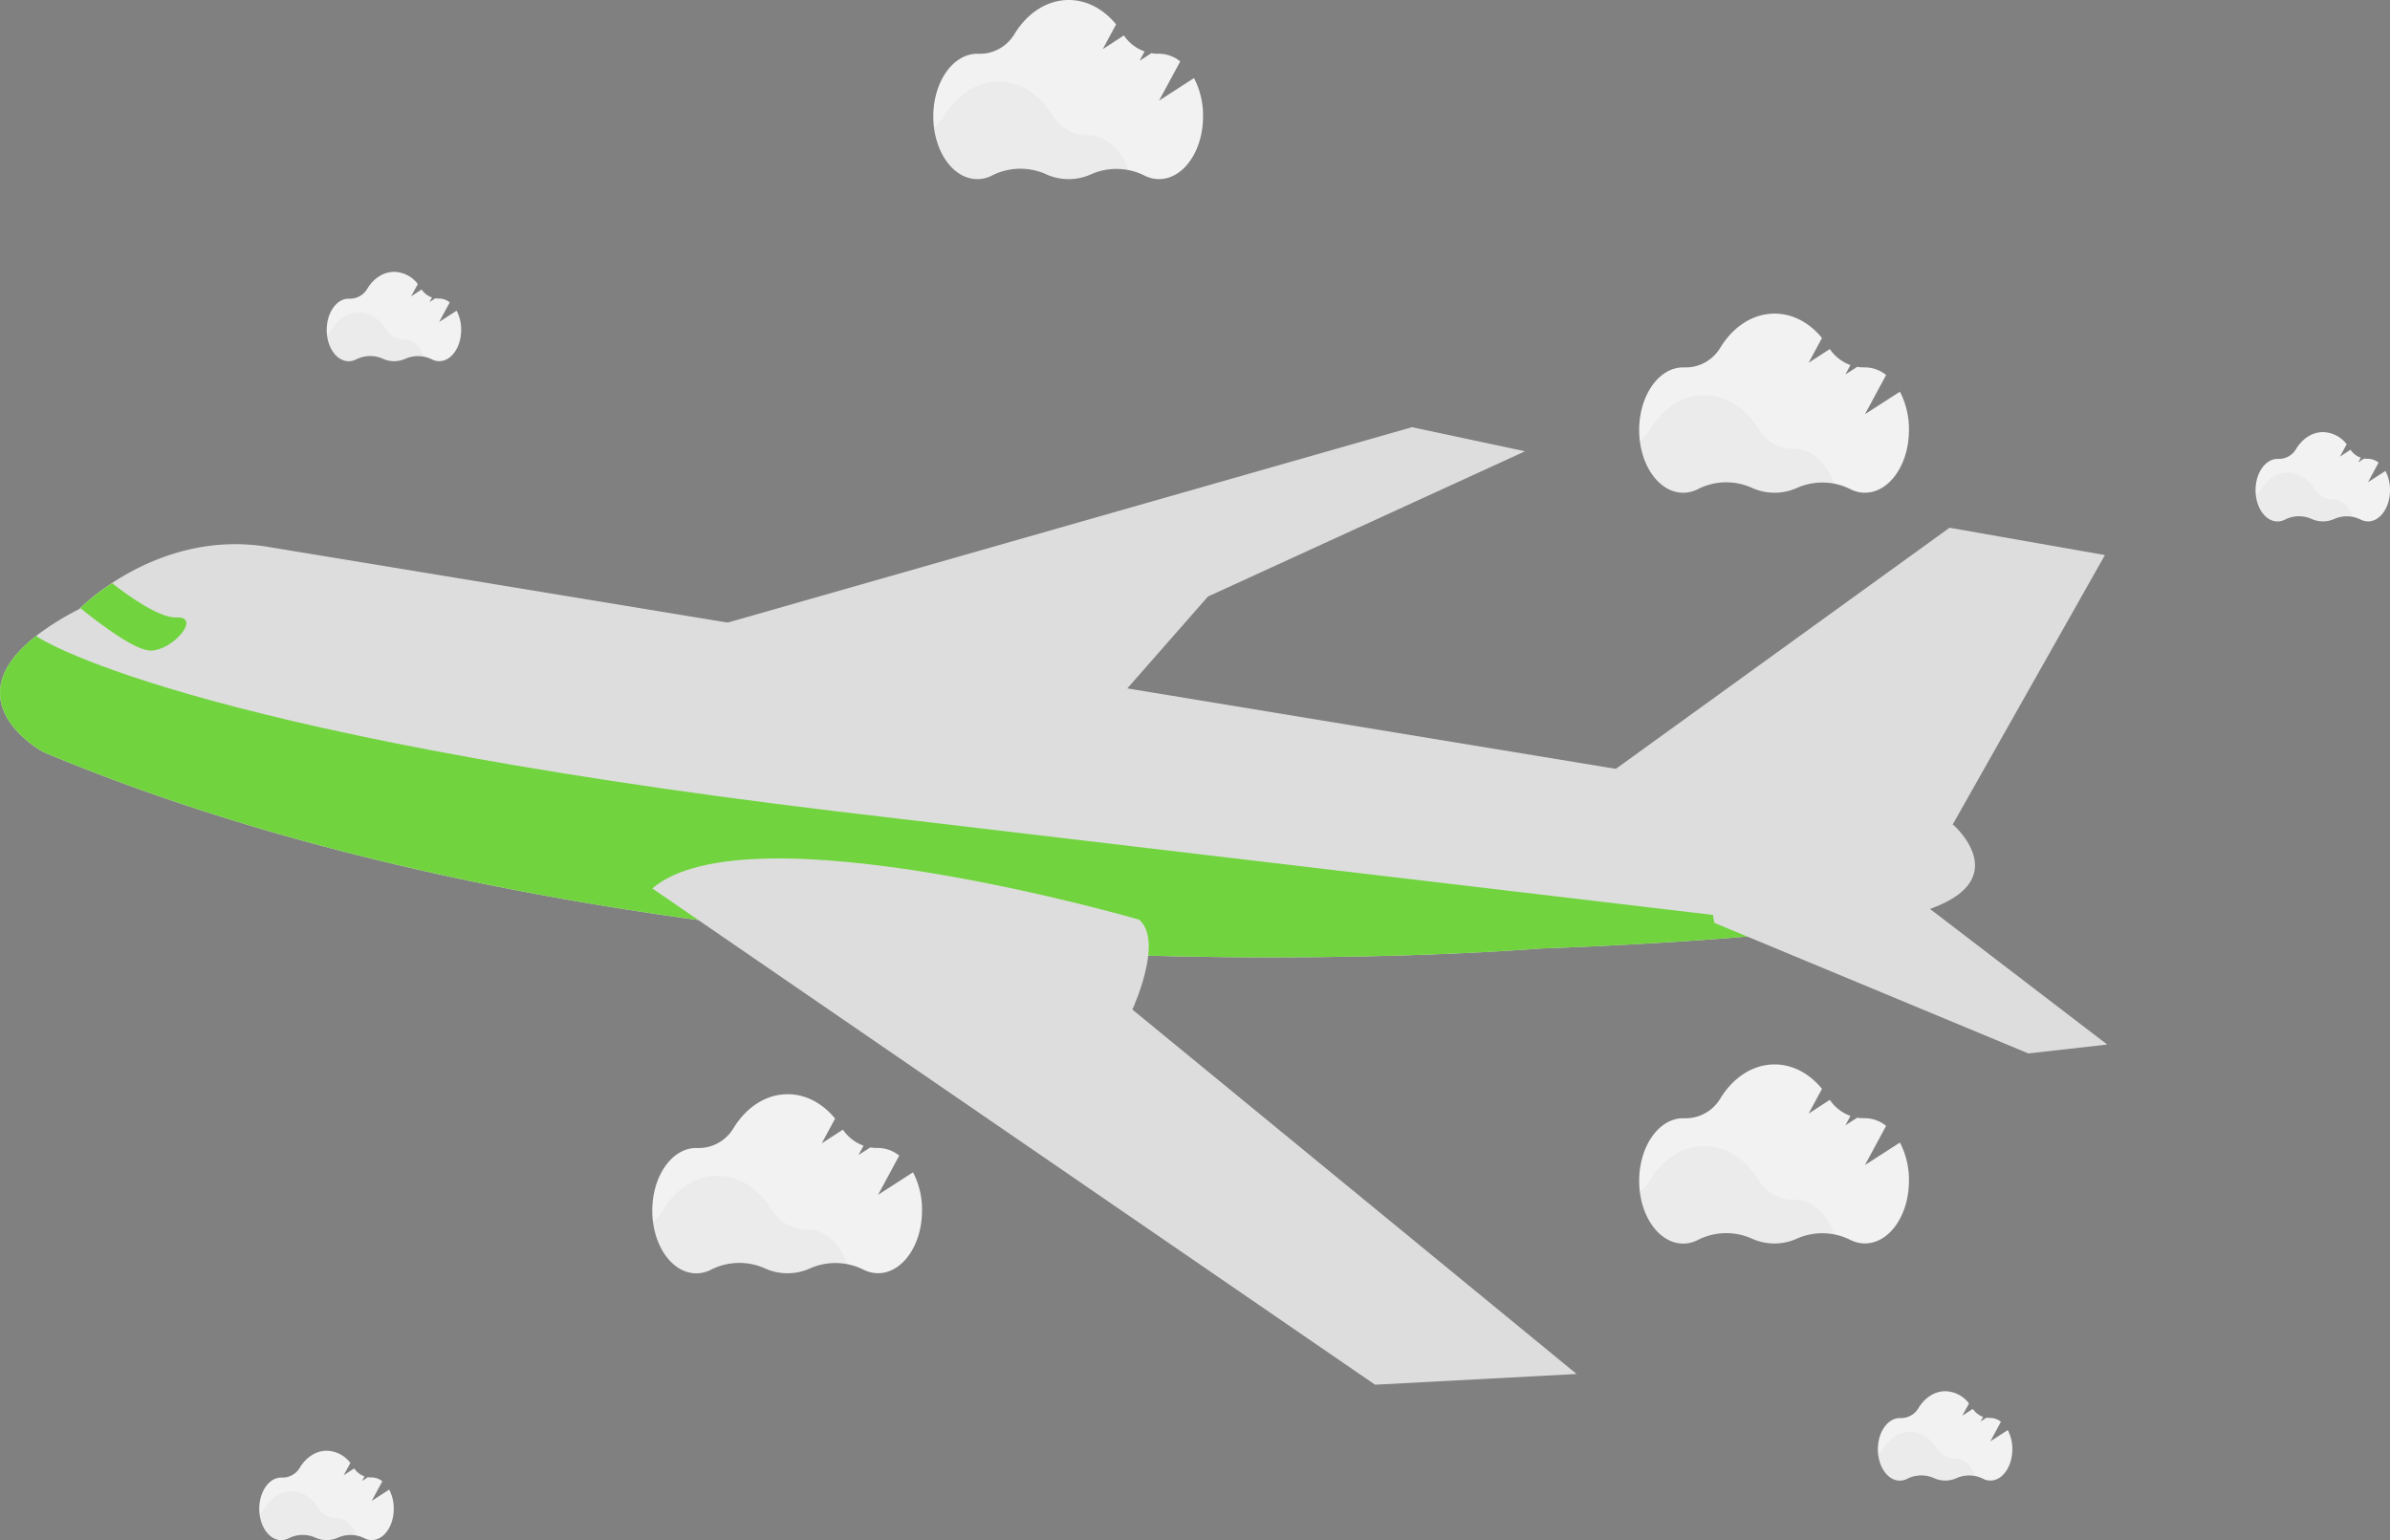<svg width="90" height="58" xmlns="http://www.w3.org/2000/svg">
    <rect width="100%" height="100%" fill="#808080" stroke="none"/>
    <g fill-rule="nonzero" fill="none">
        <path d="M72.774 34.194c-.827.31-2.28.566-3.96.771-4.572.559-10.836.757-10.836.757s-32.204 2.72-56.34-7.396c0 0-3.51-1.874-.254-4.396a10.573 10.573 0 0 1 1.594-.99l.04-.04c.37-.35.77-.663 1.196-.94 1.25-.823 3.361-1.798 5.931-1.356l63.391 10.44s2.316 1.993-.762 3.15z" fill="#DDD"/>
        <path d="m60.144 29.463 13.27-9.589 5.85 1.03-5.728 10.14s-13.24.108-13.392-1.581zM26.734 23.637l26.434-7.549 4.26.907-11.94 5.47-3.732 4.252z" fill="#DDD"/>
        <path d="M68.813 34.965c-4.571.559-10.835.757-10.835.757s-32.204 2.72-56.34-7.396c0 0-3.51-1.874-.254-4.396l.011.046s5.208 3.585 30.092 6.577l37.326 4.412z" fill="#71D43E"/>
        <path d="m64.565 34.758 11.817 4.914 2.97-.335-7.07-5.41s-8.55-1.858-7.717.831z" fill="#DDD"/>
        <path d="M5.68 24.501c-.563.01-1.855-.953-2.658-1.602.37-.348.77-.662 1.196-.938.647.506 1.8 1.325 2.44 1.293.926-.039-.128 1.232-.977 1.247z" fill="#71D43E"/>
        <path d="m59.37 51.744-7.588.404L30.449 37.5l-3.96-2.72-1.924-1.322c3.61-3.103 18.333 1.177 18.333 1.177.282.242.372.645.359 1.09-.025.832-.409 1.81-.557 2.162-.036.086-.058.132-.058.132L59.37 51.744z" fill="#DDD"/>
        <path d="m34.381 44.149-1.316.848.797-1.477a1.285 1.285 0 0 0-.794-.288h-.021a1.431 1.431 0 0 1-.273-.021l-.445.288.19-.354a1.593 1.593 0 0 1-.778-.603l-.797.517.503-.933c-.466-.57-1.094-.918-1.785-.918-.83 0-1.567.501-2.044 1.284-.288.477-.805.76-1.355.741h-.044c-.915 0-1.656 1.056-1.656 2.36 0 1.303.741 2.36 1.656 2.36.202-.001.4-.052.577-.148a2.355 2.355 0 0 1 2.005-.04 2.057 2.057 0 0 0 1.705 0 2.354 2.354 0 0 1 1.987.04c.177.093.373.142.572.143.915 0 1.656-1.056 1.656-2.36a3.042 3.042 0 0 0-.34-1.44z" fill="#F2F2F2"/>
        <path d="M31.905 47.602a2.414 2.414 0 0 0-1.42.156 2.05 2.05 0 0 1-1.704 0 2.35 2.35 0 0 0-2.005.04 1.23 1.23 0 0 1-.578.148c-.812 0-1.489-.835-1.63-1.935.163-.12.301-.272.407-.446.477-.782 1.215-1.283 2.044-1.283.828 0 1.559.491 2.035 1.267a1.56 1.56 0 0 0 1.35.756h.021c.647-.002 1.207.526 1.48 1.297z" fill="#000" opacity=".03"/>
        <path d="m71.544 43.028-1.316.849.797-1.477a1.285 1.285 0 0 0-.794-.289h-.02a1.431 1.431 0 0 1-.273-.02l-.446.287.19-.353a1.593 1.593 0 0 1-.778-.604l-.797.518.503-.933c-.465-.57-1.094-.92-1.785-.92-.829 0-1.567.503-2.044 1.285-.287.477-.805.76-1.354.742h-.044c-.915 0-1.657 1.056-1.657 2.36 0 1.303.742 2.359 1.657 2.359.2 0 .399-.052.576-.148a2.355 2.355 0 0 1 2.006-.04 2.057 2.057 0 0 0 1.705 0 2.354 2.354 0 0 1 1.987.04c.176.093.372.143.571.143.915 0 1.657-1.056 1.657-2.36a3.042 3.042 0 0 0-.34-1.439z" fill="#F2F2F2"/>
        <path d="M69.068 46.48a2.414 2.414 0 0 0-1.42.158 2.05 2.05 0 0 1-1.704 0 2.35 2.35 0 0 0-2.005.04 1.23 1.23 0 0 1-.577.147c-.813 0-1.49-.835-1.63-1.935.163-.12.3-.271.406-.445.477-.782 1.215-1.284 2.044-1.284s1.56.491 2.035 1.267c.29.477.804.764 1.355.756h.02c.643-.001 1.204.526 1.476 1.297z" fill="#000" opacity=".03"/>
        <path d="m71.544 14.752-1.316.848.797-1.477a1.285 1.285 0 0 0-.794-.288h-.02a1.431 1.431 0 0 1-.273-.021l-.446.288.19-.354a1.593 1.593 0 0 1-.778-.603l-.797.517.503-.933c-.465-.57-1.094-.918-1.785-.918-.829 0-1.567.501-2.044 1.284-.287.477-.805.76-1.354.741h-.044c-.915 0-1.657 1.056-1.657 2.36 0 1.303.742 2.36 1.657 2.36.2-.001.399-.052.576-.148a2.355 2.355 0 0 1 2.006-.04c.542.248 1.162.25 1.705.005a2.354 2.354 0 0 1 1.987.038c.176.094.372.144.571.144.915 0 1.657-1.056 1.657-2.36.007-.502-.11-.998-.34-1.443z" fill="#F2F2F2"/>
        <path d="M69.068 18.205a2.414 2.414 0 0 0-1.42.156 2.05 2.05 0 0 1-1.704 0 2.35 2.35 0 0 0-2.005.04 1.23 1.23 0 0 1-.577.148c-.813 0-1.49-.835-1.63-1.935.163-.12.3-.272.406-.446.477-.782 1.215-1.283 2.044-1.283s1.56.491 2.035 1.267c.29.477.804.764 1.355.756h.02c.643-.002 1.204.526 1.476 1.297z" fill="#000" opacity=".03"/>
        <path d="m17.194 11.701-.656.423.398-.736a.638.638 0 0 0-.396-.145h-.01a.793.793 0 0 1-.136-.01l-.222.143.095-.172a.794.794 0 0 1-.389-.301l-.397.258.254-.464a1.154 1.154 0 0 0-.89-.459c-.414 0-.782.25-1.016.64a.758.758 0 0 1-.678.37h-.022c-.456 0-.826.528-.826 1.178 0 .65.37 1.177.826 1.177.1 0 .2-.026.288-.073.315-.156.68-.164 1-.02.27.122.578.122.847 0 .318-.14.68-.133.992.02a.62.62 0 0 0 .284.071c.456 0 .826-.527.826-1.177.004-.252-.056-.5-.172-.723z" fill="#F2F2F2"/>
        <path d="M15.96 13.423a1.195 1.195 0 0 0-.71.079 1.022 1.022 0 0 1-.85-.003 1.174 1.174 0 0 0-1 .021.607.607 0 0 1-.288.073c-.405 0-.743-.416-.813-.964.08-.06.15-.136.203-.223.237-.39.605-.64 1.016-.64.41 0 .777.247 1.016.632a.777.777 0 0 0 .677.377h.011c.32 0 .601.264.737.648z" fill="#000" opacity=".03"/>
        <path d="m75.606 53.857-.656.423.398-.736a.638.638 0 0 0-.396-.145h-.01a.793.793 0 0 1-.137-.01l-.222.143.095-.173a.794.794 0 0 1-.388-.3l-.397.258.254-.464a1.154 1.154 0 0 0-.89-.46c-.414 0-.782.25-1.017.641a.758.758 0 0 1-.677.37h-.022c-.456 0-.826.528-.826 1.178 0 .65.37 1.177.826 1.177.1 0 .2-.026.288-.074.314-.156.68-.163 1-.02.27.122.577.122.847 0 .318-.14.68-.133.991.02a.62.62 0 0 0 .285.072c.456 0 .826-.527.826-1.177.003-.252-.056-.5-.172-.723z" fill="#F2F2F2"/>
        <path d="M74.371 55.58a1.195 1.195 0 0 0-.709.078 1.022 1.022 0 0 1-.85-.003 1.174 1.174 0 0 0-1.001.02.607.607 0 0 1-.287.074c-.405 0-.743-.416-.814-.965.081-.06.15-.135.204-.222.237-.39.605-.64 1.016-.64.41 0 .777.247 1.015.632a.777.777 0 0 0 .678.377h.01c.32 0 .602.264.738.648z" fill="#000" opacity=".03"/>
        <path d="m14.655 56.098-.656.424.398-.737A.638.638 0 0 0 14 55.64h-.01a.793.793 0 0 1-.136-.01l-.222.143.095-.172a.794.794 0 0 1-.389-.301l-.397.259.254-.465a1.154 1.154 0 0 0-.89-.459c-.413 0-.782.25-1.016.64a.758.758 0 0 1-.677.37h-.022c-.457 0-.827.528-.827 1.178 0 .65.37 1.177.827 1.177.1 0 .199-.025.288-.073.314-.156.68-.163 1-.02.27.122.577.122.847 0 .317-.14.68-.133.991.02a.62.62 0 0 0 .284.071c.457 0 .827-.526.827-1.176.003-.252-.056-.501-.172-.724z" fill="#F2F2F2"/>
        <path d="M13.42 57.82a1.195 1.195 0 0 0-.709.08 1.022 1.022 0 0 1-.85-.003 1.174 1.174 0 0 0-1.001.02.607.607 0 0 1-.287.074c-.406 0-.743-.417-.814-.965.081-.06.15-.136.203-.223.237-.39.606-.64 1.016-.64.41 0 .777.247 1.016.633a.777.777 0 0 0 .677.376h.011c.32 0 .601.264.738.649z" fill="#000" opacity=".03"/>
        <path d="m44.963 2.941-1.317.849.798-1.477a1.285 1.285 0 0 0-.794-.289h-.021a1.431 1.431 0 0 1-.273-.02l-.445.287.19-.353a1.593 1.593 0 0 1-.779-.603l-.796.517.503-.933C41.563.349 40.935 0 40.243 0c-.828 0-1.567.502-2.043 1.285-.288.477-.805.76-1.355.74h-.044c-.915 0-1.656 1.057-1.656 2.36 0 1.304.741 2.36 1.656 2.36.201 0 .4-.051.577-.147a2.355 2.355 0 0 1 2.005-.04c.542.248 1.162.25 1.705.004a2.354 2.354 0 0 1 1.987.039c.176.094.372.143.571.144.916 0 1.657-1.056 1.657-2.36.007-.502-.11-.999-.34-1.444z" fill="#F2F2F2"/>
        <path d="M42.487 6.394a2.414 2.414 0 0 0-1.42.157 2.05 2.05 0 0 1-1.704 0 2.35 2.35 0 0 0-2.006.04 1.23 1.23 0 0 1-.577.147c-.813 0-1.489-.834-1.63-1.934.163-.12.301-.272.407-.446.476-.782 1.215-1.284 2.043-1.284.83 0 1.56.492 2.036 1.267.29.477.803.764 1.354.756h.021c.643-.001 1.203.526 1.476 1.297z" fill="#000" opacity=".03"/>
        <path d="m89.828 17.736-.656.423.398-.736a.638.638 0 0 0-.396-.145h-.01a.793.793 0 0 1-.137-.01l-.222.143.095-.173a.794.794 0 0 1-.388-.3l-.397.258.254-.465a1.154 1.154 0 0 0-.891-.458c-.413 0-.781.25-1.016.64a.758.758 0 0 1-.677.37h-.022c-.456 0-.826.528-.826 1.178 0 .65.37 1.176.826 1.176.1 0 .199-.025.288-.073.314-.156.68-.163 1-.02.27.122.577.122.847 0 .317-.14.68-.133.991.02a.62.62 0 0 0 .285.072c.456 0 .826-.527.826-1.177.003-.252-.056-.5-.172-.723z" fill="#F2F2F2"/>
        <path d="M88.593 19.458a1.195 1.195 0 0 0-.709.078 1.022 1.022 0 0 1-.847-.003 1.174 1.174 0 0 0-1 .022.607.607 0 0 1-.287.073c-.405 0-.743-.417-.813-.965.08-.06.15-.136.203-.222.237-.39.605-.64 1.016-.64.41 0 .777.247 1.016.632.144.237.399.38.673.377h.01c.32 0 .602.264.738.648z" fill="#000" opacity=".03"/>
    </g>
</svg>
